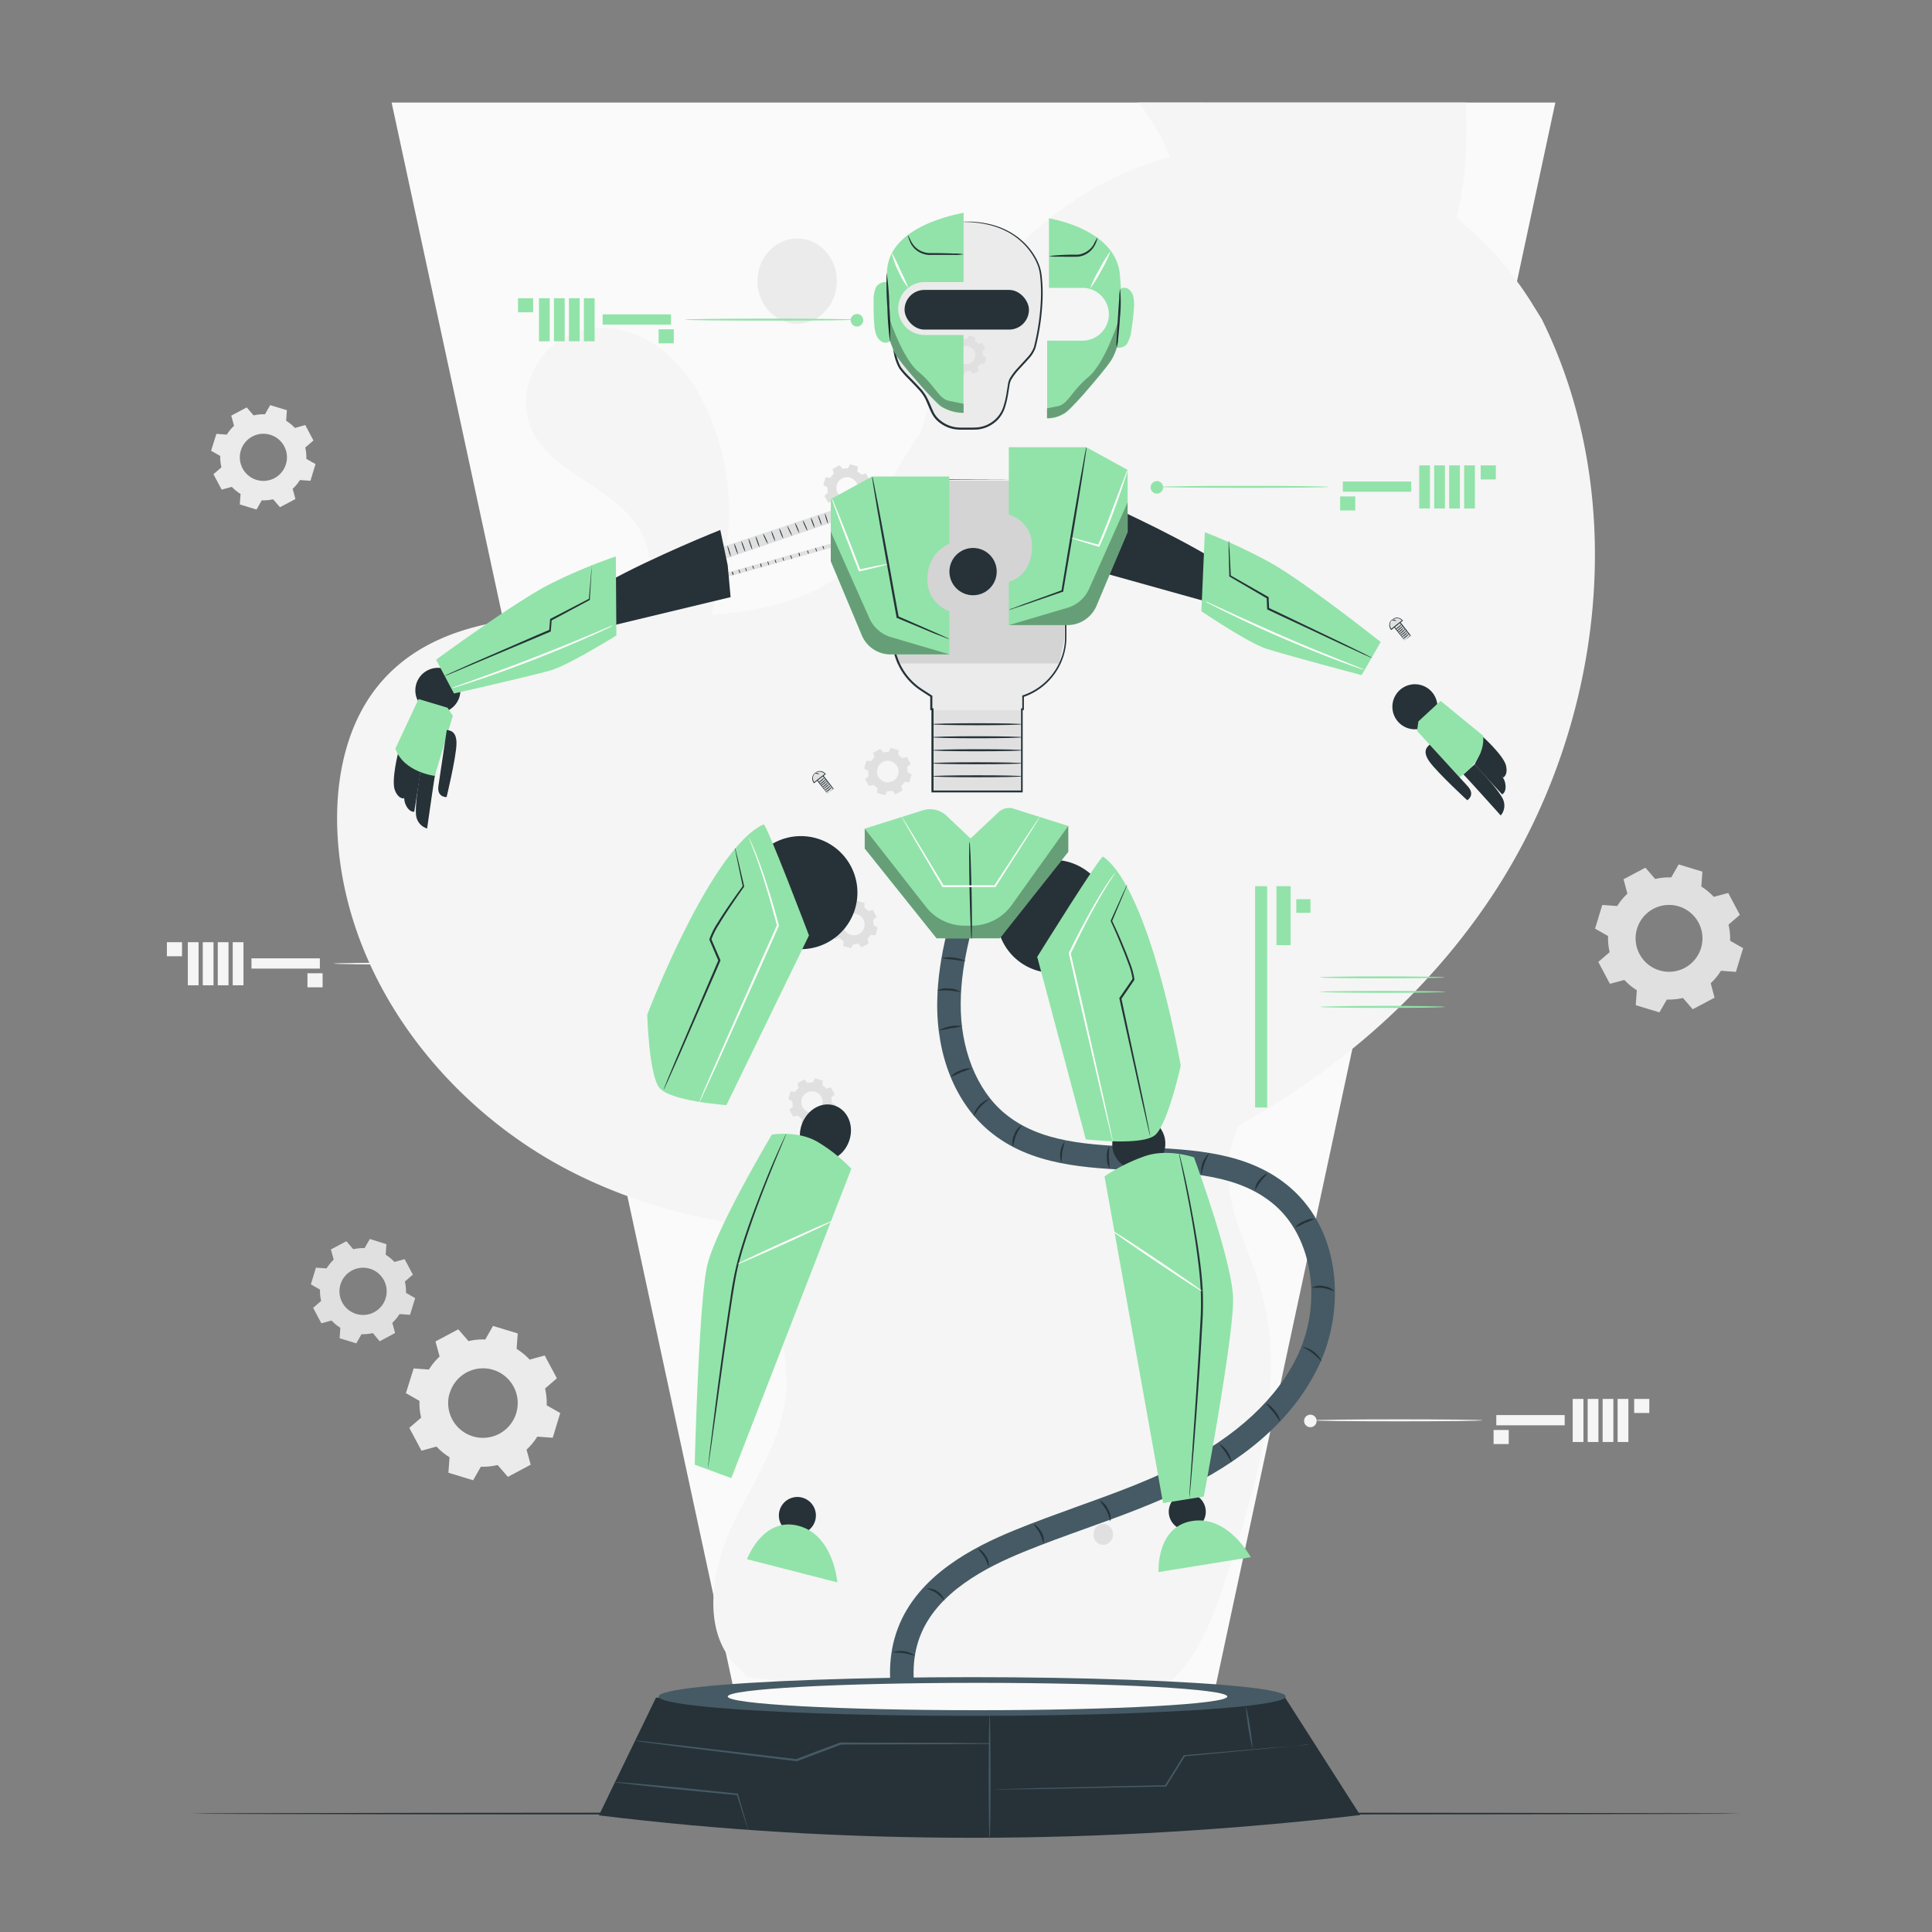 <svg xmlns="http://www.w3.org/2000/svg" viewBox="0 0 500 500"><rect x="0" y="0" width="500" height="500" fill="#808080" stroke="none"/><g id="background-complete"><rect x="43.19" y="243.84" width="3.92" height="3.64" style="fill:#f5f5f5"></rect><rect x="79.57" y="251.88" width="3.92" height="3.64" style="fill:#f5f5f5"></rect><rect x="48.61" y="243.84" width="2.78" height="11.15" style="fill:#f5f5f5"></rect><rect x="52.48" y="243.84" width="2.78" height="11.15" style="fill:#f5f5f5"></rect><rect x="56.36" y="243.84" width="2.78" height="11.15" style="fill:#f5f5f5"></rect><rect x="60.23" y="243.84" width="2.78" height="11.15" style="fill:#f5f5f5"></rect><rect x="65.08" y="248.02" width="17.7" height="2.65" style="fill:#f5f5f5"></rect><path d="M130.07,249.38c0,.14-9.79.26-21.86.26s-21.85-.12-21.85-.26,9.78-.26,21.85-.26S130.07,249.24,130.07,249.38Z" style="fill:#f5f5f5"></path><path d="M132.53,249.54a1.62,1.62,0,1,1-1.62-1.62A1.62,1.62,0,0,1,132.53,249.54Z" style="fill:#f5f5f5"></path><rect x="422.92" y="362.05" width="3.92" height="3.64" transform="translate(849.76 727.73) rotate(180)" style="fill:#f5f5f5"></rect><rect x="386.53" y="370.08" width="3.92" height="3.64" transform="translate(776.99 743.8) rotate(180)" style="fill:#f5f5f5"></rect><rect x="418.64" y="362.05" width="2.78" height="11.15" transform="translate(840.06 735.24) rotate(180)" style="fill:#f5f5f5"></rect><rect x="414.77" y="362.05" width="2.78" height="11.15" transform="translate(832.31 735.24) rotate(180)" style="fill:#f5f5f5"></rect><rect x="410.89" y="362.05" width="2.78" height="11.15" transform="translate(824.56 735.24) rotate(180)" style="fill:#f5f5f5"></rect><rect x="407.02" y="362.05" width="2.78" height="11.15" transform="translate(816.81 735.24) rotate(180)" style="fill:#f5f5f5"></rect><rect x="387.25" y="366.23" width="17.7" height="2.65" transform="translate(792.19 735.1) rotate(180)" style="fill:#f5f5f5"></rect><path d="M340,367.58c0,.15,9.79.26,21.85.26s21.86-.11,21.86-.26-9.78-.26-21.86-.26S340,367.44,340,367.58Z" style="fill:#f5f5f5"></path><path d="M337.5,367.74a1.62,1.62,0,1,0,1.62-1.62A1.62,1.62,0,0,0,337.5,367.74Z" style="fill:#f5f5f5"></path><path d="M189.6,435.88,101.35,26.54H402.52l-87.8,409.34C314.71,438.24,213,445.31,189.6,435.88Z" style="fill:#fafafa"></path><path d="M189.8,430.3c-8-9.08-5.62-23.91-.45-35.08s12.73-21.59,14-34c1.75-16.94-8.74-33.35-6.8-50.27,2.36-20.54,21.58-33.71,29.76-52.46,6.67-15.32,5.45-33.2,2.53-49.82s-7.42-33.16-6.84-50.06a82.51,82.51,0,0,1,17.39-48c6.24-7.87,14.22-14.54,23.56-17.08s20.13-.34,26.73,7.18c7.23,8.24,8.17,20.84,6.42,32s-5.73,21.85-6.9,33.09,1.17,23.91,9.56,30.76c7.81,6.39,18.63,6.11,27.76,10,17,7.22,25.89,30.8,18.44,48.65-7,16.84-25.73,27.8-27.06,46.2-.8,11,5.09,21.12,8.2,31.65,7.22,24.5-.78,50.85-8.72,75.09-3.88,11.84-8.69,24.85-19.26,30.26-6.4,3.27-13.8,3.09-20.87,2.78q-42-1.87-83.75-7.17" style="fill:#f5f5f5"></path><path d="M178.2,272.53c-6.19-5.63-5.62-16.29-2.1-24.14S185.42,234,188.65,226c5.18-12.84,2.63-28.85-6.24-39.12-3.45-4-7.79-7.23-10.35-11.95-5.92-10.93-.35-25.83-6-36.92C159.56,125.3,141,122.81,136.81,109c-2.46-8.24,2.05-17.78,9.25-21.72S162.29,84.5,169.2,89s11.84,11.89,15,19.86a65.1,65.1,0,0,1,3,37.49c-2.12,9.71-6.36,20.39-1.7,29s15.6,10.31,21.51,17.8,5.26,18.31,3.4,27.79a138.16,138.16,0,0,1-15.17,41.23c-2,3.58-4.33,7.19-7.74,9.23s-8.2,2-10.77-1.14" style="fill:#f5f5f5"></path><path d="M280.66,65.78a2.54,2.54,0,1,1-2.54-2.71A2.63,2.63,0,0,1,280.66,65.78Z" style="fill:#ebebeb"></path><path d="M349.68,137.15a2.54,2.54,0,1,1-2.54-2.72A2.63,2.63,0,0,1,349.68,137.15Z" style="fill:#ebebeb"></path><path d="M159.63,174.41a2.54,2.54,0,1,1-2.54-2.72A2.64,2.64,0,0,1,159.63,174.41Z" style="fill:#ebebeb"></path><path d="M321.82,228.45a2.54,2.54,0,1,1-2.53-2.72A2.63,2.63,0,0,1,321.82,228.45Z" style="fill:#ebebeb"></path><ellipse cx="285.51" cy="397.1" rx="2.53" ry="2.72" style="fill:#e0e0e0"></ellipse><path d="M263.75,192.85a4.48,4.48,0,1,1-4.46-4.78A4.63,4.63,0,0,1,263.75,192.85Z" style="fill:#ebebeb"></path><path d="M252.6,285.75a4.48,4.48,0,1,1-4.47-4.79A4.63,4.63,0,0,1,252.6,285.75Z" style="fill:#ebebeb"></path><path d="M324.29,161a5.75,5.75,0,1,1-5.74-6.15A6,6,0,0,1,324.29,161Z" style="fill:#ebebeb"></path><ellipse cx="206.31" cy="72.74" rx="10.28" ry="11.02" style="fill:#ebebeb"></ellipse><path d="M294.58,26.54a53.7,53.7,0,0,1,11.88,37.92c-.48,6.28-2,12.73-.38,18.77,1.78,6.47,7.05,11.28,12.84,13.9,17,7.66,37.57-2.07,48.17-18.2s13.12-32.68,12.22-52.39Z" style="fill:#f5f5f5"></path><path d="M371.35,155.88a6.56,6.56,0,0,1,1.08-1.31L372,153l2.3-1.23,1,1.2a6.39,6.39,0,0,1,1.69-.17l.79-1.37,2.5.76-.12,1.57a6.61,6.61,0,0,1,1.32,1.09l1.52-.42,1.23,2.31-1.19,1a6.42,6.42,0,0,1,.16,1.7l1.38.78-.76,2.5-1.58-.11a6.23,6.23,0,0,1-1.08,1.31l.41,1.53-2.3,1.23-1-1.2a6.39,6.39,0,0,1-1.69.17l-.79,1.37-2.5-.76.12-1.58a6.56,6.56,0,0,1-1.32-1.08l-1.52.42-1.23-2.31,1.19-1a6.42,6.42,0,0,1-.16-1.7l-1.38-.78.77-2.5,1.57.11Zm2.1,2.37a3.53,3.53,0,1,0,4.4-2.34A3.51,3.51,0,0,0,373.45,158.25Z" style="fill:#e0e0e0"></path><path d="M111,354.44a16.43,16.43,0,0,1,2.77-3.37l-1.07-3.9,5.9-3.15,2.65,3.06a16.08,16.08,0,0,1,4.34-.42l2-3.51,6.4,1.94-.29,4a16.48,16.48,0,0,1,3.37,2.78l3.9-1.07,3.15,5.9-3.06,2.65a16.08,16.08,0,0,1,.42,4.34l3.51,2-1.94,6.4-4-.29a16.42,16.42,0,0,1-2.78,3.36l1.07,3.9-5.9,3.15-2.65-3.06a16.5,16.5,0,0,1-4.34.43l-2,3.51-6.4-1.95.29-4a16.37,16.37,0,0,1-3.36-2.77l-3.9,1.07-3.15-5.91,3.06-2.64a16.54,16.54,0,0,1-.43-4.34l-3.51-2,2-6.4,4,.29Zm5.37,6.07a9,9,0,1,0,11.26-6A9,9,0,0,0,116.4,360.51Z" style="fill:#ebebeb"></path><path d="M418.51,234.52a15.74,15.74,0,0,1,2.66-3.23l-1-3.74,5.66-3,2.53,2.93a16.06,16.06,0,0,1,4.16-.41l1.92-3.36,6.14,1.87-.28,3.86a16,16,0,0,1,3.23,2.66l3.74-1,3,5.66-2.93,2.54a15.6,15.6,0,0,1,.41,4.16l3.37,1.92-1.87,6.14-3.87-.29a15.38,15.38,0,0,1-2.65,3.23l1,3.74-5.66,3-2.53-2.93a15.67,15.67,0,0,1-4.17.41L429.46,262l-6.13-1.86.28-3.87a15.69,15.69,0,0,1-3.23-2.66l-3.74,1-3-5.66,2.94-2.54a15.56,15.56,0,0,1-.41-4.16l-3.37-1.92,1.87-6.13,3.86.28Zm5.16,5.81a8.65,8.65,0,1,0,10.79-5.76A8.65,8.65,0,0,0,423.67,240.33Z" style="fill:#e0e0e0"></path><path d="M84.49,328.31A11.43,11.43,0,0,1,86.36,326l-.72-2.64,4-2.13,1.79,2.07a11.48,11.48,0,0,1,2.93-.29l1.36-2.37L100,322l-.19,2.72a11.43,11.43,0,0,1,2.27,1.87l2.64-.72,2.13,4-2.07,1.79a11.48,11.48,0,0,1,.29,2.93l2.37,1.36-1.32,4.32-2.72-.19a11.15,11.15,0,0,1-1.87,2.27l.72,2.64-4,2.13L96.5,345a11.48,11.48,0,0,1-2.93.29l-1.36,2.37-4.32-1.32.19-2.72a11.15,11.15,0,0,1-2.27-1.87l-2.64.72-2.13-4,2.07-1.79a11.48,11.48,0,0,1-.29-2.93l-2.37-1.36,1.32-4.32,2.72.19Zm3.63,4.1a6.11,6.11,0,1,0,7.62-4.06A6.11,6.11,0,0,0,88.12,332.41Z" style="fill:#e0e0e0"></path><path d="M58.7,112.48a11.15,11.15,0,0,1,1.87-2.28l-.72-2.63,4-2.13,1.79,2.07a10.61,10.61,0,0,1,2.93-.29l1.35-2.37,4.33,1.31-.2,2.73a11.15,11.15,0,0,1,2.28,1.87L79,110l2.12,4L79,115.82a11,11,0,0,1,.28,2.93l2.38,1.35-1.32,4.33-2.72-.2a11.2,11.2,0,0,1-1.88,2.28l.72,2.64-4,2.12-1.78-2.06a11.08,11.08,0,0,1-2.94.28l-1.35,2.38-4.33-1.32.2-2.72A11.2,11.2,0,0,1,60,126l-2.63.72-2.13-4,2.07-1.78A10.68,10.68,0,0,1,57,118l-2.37-1.35L56,112.28l2.73.2Zm3.63,4.1a6.1,6.1,0,1,0,7.61-4.06A6.1,6.1,0,0,0,62.33,116.58Z" style="fill:#ebebeb"></path></g><g id="background-simple"><path d="M399,82.58,397,79.36c-16.49-27.16-46.29-43.54-77.71-41.55a82.85,82.85,0,0,0-12,1.65c-28.57,6.12-53.43,27.72-63.74,55.39-6.06,16.27-7.75,35-19.25,47.93-15,16.81-40.37,17.34-62.71,16.64s-47.77-.1-62.67,16.77C89.57,186.76,86.6,201.79,87.35,216c2,37.48,28.11,71,61.32,87.64S221,321.74,257.33,314.41c50.91-10.26,99.34-38.45,128.44-82S422.24,129.57,399,82.58Z" style="fill:#f5f5f5"></path></g><g id="Floor"><path d="M450.41,469.35c0,.15-89.74.26-200.4.26s-200.42-.11-200.42-.26,89.72-.26,200.42-.26S450.41,469.21,450.41,469.35Z" style="fill:#263238"></path></g><g id="Robot"><path d="M238.51,462.62c-5.87-13.46-11.19-27.73-6.18-41.12,5.19-13.86,19.69-21.16,30.16-25.45,5.4-2.22,11-4.22,16.34-6.16,8.65-3.11,17.6-6.33,25.89-10.46,15.25-7.59,26.07-17.65,31.3-29.08,6.2-13.54,3.58-30.06-6.09-38.44-9.08-7.86-21.78-8.42-35.23-9-13.71-.61-27.89-1.23-38.59-10.12-8.8-7.31-13.74-19.48-13.56-33.39.15-12.08,3.8-23.51,7.33-34.57l5.75,1.84c-3.4,10.63-6.91,21.63-7,32.81-.15,11.9,4.1,22.62,11.39,28.67,9.13,7.59,21.69,8.14,35,8.73,13.88.61,28.24,1.24,38.91,10.48,13.38,11.59,14,31.67,7.63,45.51-5.89,12.88-17.37,23.64-34.11,32-8.6,4.29-17.71,7.57-26.53,10.74-5.32,1.91-10.81,3.89-16.1,6.06-9.41,3.86-22.43,10.34-26.79,22-4.22,11.28.68,24.27,6.06,36.6Z" style="fill:#455a64"></path><path d="M249.93,248.72a18.16,18.16,0,0,1-3.12-.37,17.61,17.61,0,0,1-3.12-.42,10.17,10.17,0,0,1,6.24.79Z" style="fill:#263238"></path><path d="M248.54,256.69c0,.14-1.32-.24-2.92-.34s-2.92.09-3-.06a5,5,0,0,1,3-.46A4.94,4.94,0,0,1,248.54,256.69Z" style="fill:#263238"></path><path d="M249,265.54a17.28,17.28,0,0,1-3,.57,16.79,16.79,0,0,1-3,.54,9.34,9.34,0,0,1,5.95-1.11Z" style="fill:#263238"></path><path d="M251.32,276.53a24.45,24.45,0,0,1-2.65,1,24.07,24.07,0,0,1-2.6,1.15,5,5,0,0,1,2.4-1.63A4.91,4.91,0,0,1,251.32,276.53Z" style="fill:#263238"></path><path d="M251.94,288.82a6.12,6.12,0,0,1,4.07-4.41c.07.13-1.12.81-2.23,2S252.08,288.88,251.94,288.82Z" style="fill:#263238"></path><path d="M262.14,296.67a4.3,4.3,0,0,1,.33-3,4.36,4.36,0,0,1,1.85-2.39c.11.11-.78,1.1-1.37,2.59S262.29,296.67,262.14,296.67Z" style="fill:#263238"></path><path d="M274.68,300.74a5.6,5.6,0,0,1,.82-5.24c.13.07-.34,1.17-.56,2.6S274.83,300.71,274.68,300.74Z" style="fill:#263238"></path><path d="M287.13,302.37a5,5,0,0,1-.67-2.84,4.88,4.88,0,0,1,.59-2.86c.14,0-.1,1.3-.07,2.85A28.54,28.54,0,0,1,287.13,302.37Z" style="fill:#263238"></path><path d="M300.11,302.92a5.26,5.26,0,0,1,.27-5.43c.14.06-.3,1.21-.37,2.7S300.26,302.87,300.11,302.92Z" style="fill:#263238"></path><path d="M312.83,298.57c.12.1-.6,1.15-1.12,2.6s-.66,2.72-.81,2.71a6.16,6.16,0,0,1,1.93-5.31Z" style="fill:#263238"></path><path d="M327.94,303.76c.09.13-.83.87-1.67,2s-1.3,2.22-1.45,2.17a4.07,4.07,0,0,1,1-2.48C326.76,304.24,327.87,303.64,327.94,303.76Z" style="fill:#263238"></path><path d="M340.22,315.42a17.23,17.23,0,0,1-2.54,1.09,17.64,17.64,0,0,1-2.51,1.16,5,5,0,0,1,2.3-1.63A4.91,4.91,0,0,1,340.22,315.42Z" style="fill:#263238"></path><path d="M345.3,334.13c-.08.13-1.23-.52-2.8-.76s-2.87,0-2.9-.15a4.18,4.18,0,0,1,3-.36A4.23,4.23,0,0,1,345.3,334.13Z" style="fill:#263238"></path><path d="M342,352.24c-.12.09-1-1-2.28-2s-2.58-1.53-2.53-1.67a6.75,6.75,0,0,1,4.81,3.65Z" style="fill:#263238"></path><path d="M331.32,367.88c-.14.06-.76-1.14-1.79-2.43a25,25,0,0,1-1.94-2.32,5.6,5.6,0,0,1,2.35,2A5.51,5.51,0,0,1,331.32,367.88Z" style="fill:#263238"></path><path d="M318.75,378.39a25.72,25.72,0,0,1-1.51-2.44,25.9,25.9,0,0,1-1.69-2.32,6.87,6.87,0,0,1,3.2,4.76Z" style="fill:#263238"></path><path d="M303,387.19c-.16,0-.43-1.28-1.19-2.71s-1.66-2.39-1.56-2.5a4.69,4.69,0,0,1,2,2.26A4.77,4.77,0,0,1,303,387.19Z" style="fill:#263238"></path><path d="M287.37,393.68c-.16,0-.27-1.4-1.08-2.89a28.06,28.06,0,0,0-1.79-2.52,4.35,4.35,0,0,1,2.25,2.27A4.41,4.41,0,0,1,287.37,393.68Z" style="fill:#263238"></path><path d="M270.06,399.36c-.16,0-.3-1.23-1-2.57s-1.6-2.2-1.5-2.31,1.22.61,2,2.07A3.94,3.94,0,0,1,270.06,399.36Z" style="fill:#263238"></path><path d="M255.87,405.4c-.15,0-.37-1.17-1.13-2.41s-1.67-2-1.57-2.15,1.22.52,2,1.88A3.67,3.67,0,0,1,255.87,405.4Z" style="fill:#263238"></path><path d="M244.49,414.32a17.42,17.42,0,0,0-2.09-2,18.22,18.22,0,0,0-2.62-1.26,4.66,4.66,0,0,1,4.71,3.28Z" style="fill:#263238"></path><path d="M236.73,428.46c-.07.14-1.24-.38-2.77-.61s-2.8-.1-2.83-.25a6.09,6.09,0,0,1,5.6.86Z" style="fill:#263238"></path><path d="M155,469.81l14.76-30.45H332.6L352,469.74c-67.27,7.79-133.79,7.86-197,.07" style="fill:#263238"></path><ellipse cx="251.6" cy="439.06" rx="81.14" ry="5.01" style="fill:#455a64"></ellipse><ellipse cx="252.98" cy="439.06" rx="64.64" ry="3.54" style="fill:#fafafa"></ellipse><path d="M256.12,476.19c-.14,0-.25-7.23-.25-16.14s.11-16.14.25-16.14.24,7.22.24,16.14S256.25,476.19,256.12,476.19Z" style="fill:#455a64"></path><path d="M338.89,451.34a2.82,2.82,0,0,1-.62.1l-1.81.21-6.75.69-23.18,2.21.18-.11c-1.55,2.5-3.18,5.12-4.85,7.83l-.07.11h-.13l-1.91,0L268.9,463l-9.35.12h-3.21c-.15,0-.22,0-.22,0s.07,0,.22,0l.66,0,2.54-.1,9.35-.27,30.85-.71,1.91,0-.21.12,4.87-7.82.06-.1h.12l23.19-2,6.77-.55,1.81-.13A3.74,3.74,0,0,1,338.89,451.34Z" style="fill:#455a64"></path><path d="M324.17,452.69a66.22,66.22,0,0,1-1.74-11.19,66.22,66.22,0,0,1,1.74,11.19Z" style="fill:#455a64"></path><path d="M193.61,473.42a3,3,0,0,1-.26-.63c-.16-.48-.36-1.08-.61-1.81-.52-1.66-1.23-3.88-2.08-6.54l.18.15-11.17-1.08c-5.68-.57-10.81-1.11-14.53-1.53l-4.4-.52a8.9,8.9,0,0,1-1.61-.26,10.47,10.47,0,0,1,1.63.07l4.41.36c3.73.33,8.87.82,14.55,1.39l11.16,1.16H191l0,.13c.77,2.68,1.43,4.92,1.91,6.59.2.74.37,1.35.5,1.84A2.92,2.92,0,0,1,193.61,473.42Z" style="fill:#455a64"></path><path d="M256.12,451.34a.52.52,0,0,1-.19,0l-.57,0-2.18,0-8.11.07-27.45.08h.08l-7.45,2.8-4,1.52-.06,0h-.06l-29.72-3.67-8.87-1.15-2.39-.34-.62-.1a.53.53,0,0,1-.21-.05h.21l.63,0,2.4.25,8.88,1,29.75,3.52H206l4-1.52,7.45-2.79.05,0h0l27.45.08,8.11.08,2.18,0,.57,0Z" style="fill:#455a64"></path><polyline points="240.99 183.06 240.99 205.06 264.14 205.06 264.14 183.06 240.99 183.06" style="fill:#e0e0e0"></polyline><path d="M264.53,187.43c0,.14-5.22.26-11.67.26s-11.67-.12-11.67-.26,5.22-.26,11.67-.26S264.53,187.29,264.53,187.43Z" style="fill:#263238"></path><path d="M264.53,190.8c0,.14-5.22.26-11.67.26s-11.67-.12-11.67-.26,5.22-.26,11.67-.26S264.53,190.65,264.53,190.8Z" style="fill:#263238"></path><path d="M264.53,194.17c0,.14-5.22.26-11.67.26s-11.67-.12-11.67-.26,5.22-.27,11.67-.27S264.53,194,264.53,194.17Z" style="fill:#263238"></path><path d="M264.53,197.53c0,.15-5.22.26-11.67.26s-11.67-.11-11.67-.26,5.22-.26,11.67-.26S264.53,197.39,264.53,197.53Z" style="fill:#263238"></path><path d="M264.53,200.9c0,.14-5.22.26-11.67.26s-11.67-.12-11.67-.26,5.22-.26,11.67-.26S264.53,200.76,264.53,200.9Z" style="fill:#263238"></path><path d="M312,390.5a4.79,4.79,0,1,1-5.49-4A4.79,4.79,0,0,1,312,390.5Z" style="fill:#263238"></path><path d="M299.83,406.85,323.69,403s-5.79-10.88-15.16-9.37S299.83,406.85,299.83,406.85Z" style="fill:#92E3A9"></path><path d="M211,393.41a4.79,4.79,0,1,1-3.44-5.84A4.79,4.79,0,0,1,211,393.41Z" style="fill:#263238"></path><path d="M193.32,403.52l23.39,6s-.94-12.29-10.13-14.66S193.32,403.52,193.32,403.52Z" style="fill:#92E3A9"></path><path d="M285.05,129.9s17,7.49,29.32,14.94l-2.51,10.76-30.12-8.41,1.05-8.19Z" style="fill:#263238"></path><path d="M311.81,137.74l-.89,20.45s12.09,8.17,16.81,9.7,24.65,6.84,24.65,6.84l4.95-8.58s-20-15.85-28.77-20.65A140.74,140.74,0,0,0,311.81,137.74Z" style="fill:#92E3A9"></path><path d="M318,139.9a2.52,2.52,0,0,1,.08.64q0,.72.12,1.83c.09,1.67.2,3.94.34,6.69l-.09-.16,9.76,5.57.12.07v.14c0,.9.09,1.87.13,2.85l-.15-.23,2.92,1.38,16.9,8.09,5.09,2.5,1.38.71a1.93,1.93,0,0,1,.46.28,2.62,2.62,0,0,1-.51-.19l-1.41-.61L348,167.1l-17-7.95-2.92-1.38-.14-.07v-.15c-.05-1-.09-2-.12-2.85l.12.21-9.7-5.67-.1-.05v-.11c-.07-2.76-.12-5-.17-6.7,0-.74,0-1.35,0-1.83A2.76,2.76,0,0,1,318,139.9Z" style="fill:#263238"></path><path d="M311.86,155.6a10.25,10.25,0,0,1,1.63.68l4.37,2c3.68,1.71,8.79,4,14.48,6.49s10.89,4.57,14.66,6.08l4.47,1.79a10.94,10.94,0,0,1,1.62.72,12,12,0,0,1-1.69-.53c-1.08-.36-2.62-.92-4.53-1.63-3.81-1.43-9-3.5-14.73-5.95s-10.79-4.84-14.44-6.64c-1.83-.89-3.3-1.63-4.3-2.16A11.21,11.21,0,0,1,311.86,155.6Z" style="fill:#fff"></path><path d="M288,297.59a6.89,6.89,0,1,0,5.6-8.42A7.15,7.15,0,0,0,288,297.59Z" style="fill:#263238"></path><path d="M285.85,304.44,301,389l10.54-1.7s7.81-41.51,7.58-51.29S309,299.52,309,299.52s-6.55-2.3-12.43-.4A45.77,45.77,0,0,0,285.85,304.44Z" style="fill:#92E3A9"></path><path d="M305.19,298.63s0,.07.08.22l.18.66c.15.62.36,1.47.63,2.54.52,2.22,1.25,5.43,2,9.42s1.66,8.76,2.37,14.1c.36,2.66.66,5.48.82,8.41a83.8,83.8,0,0,1-.14,9.07c-.67,12.4-1.54,23.6-2.17,31.71-.34,4-.61,7.29-.81,9.6-.1,1.1-.19,2-.25,2.61,0,.27-.06.49-.08.67a.77.77,0,0,1,0,.23.82.82,0,0,1,0-.23c0-.19,0-.41,0-.68,0-.64.09-1.52.15-2.62.15-2.31.37-5.58.64-9.6.54-8.12,1.35-19.33,2-31.71a85.86,85.86,0,0,0,.15-9c-.15-2.91-.44-5.71-.79-8.37-.68-5.33-1.5-10.1-2.25-14.09s-1.42-7.22-1.88-9.44c-.23-1.08-.4-1.94-.53-2.57l-.14-.67A.8.8,0,0,1,305.19,298.63Z" style="fill:#263238"></path><path d="M288.05,318.68a4.51,4.51,0,0,1,1,.52c.6.37,1.46.91,2.52,1.6,2.11,1.36,5,3.28,8.19,5.42s6,4.1,8.11,5.54c1,.73,1.86,1.32,2.42,1.74a4,4,0,0,1,.85.69,4.93,4.93,0,0,1-1-.52c-.6-.37-1.46-.91-2.51-1.6-2.12-1.36-5-3.28-8.2-5.42s-6.05-4.11-8.11-5.55c-1-.72-1.86-1.31-2.43-1.73A4.94,4.94,0,0,1,288.05,318.68Z" style="fill:#fff"></path><path d="M270.76,251.68A14.63,14.63,0,1,1,283.11,227l2.76,17.11Z" style="fill:#263238"></path><path d="M285.48,221.69c-.63-.45-17.05,25.95-17.05,25.95L281,294.85s14.86,1.85,18.07-1.21,6.51-17.82,6.51-17.82S297.76,230.46,285.48,221.69Z" style="fill:#92E3A9"></path><path d="M297.67,294a3.18,3.18,0,0,1-.2-.67c-.12-.5-.28-1.14-.48-2l-1.64-7.18c-1.35-6.13-3.19-14.5-5.23-23.75l-.43-2,0-.11.06-.09,3.36-4.89,0,.14a18.44,18.44,0,0,0-1.17-4.29c-.5-1.37-1-2.69-1.54-3.95-1-2.51-2-4.8-2.94-6.8l0-.07,0-.08,3.07-6.83c.35-.76.64-1.37.85-1.84a2.86,2.86,0,0,1,.34-.63,4.67,4.67,0,0,1-.24.67c-.19.48-.45,1.11-.77,1.89l-2.91,6.89v-.15c.94,2,2,4.26,3,6.78.53,1.25,1.06,2.57,1.58,4a19,19,0,0,1,1.22,4.46v.07l-.06.08c-1.07,1.58-2.19,3.22-3.34,4.89l0-.2c.14.66.29,1.31.43,2l5.08,23.78c.62,3,1.12,5.45,1.48,7.22.16.81.28,1.47.38,2A5,5,0,0,1,297.67,294Z" style="fill:#263238"></path><path d="M288,295.37a3.75,3.75,0,0,1-.22-.72c-.13-.53-.31-1.22-.52-2.09l-1.85-7.71c-1.53-6.57-3.61-15.55-5.91-25.47l-2.88-12.64,0-.09,0-.07c3.08-6.33,6-11.6,8.21-15.23,1.11-1.82,2.07-3.21,2.73-4.15l.8-1a2.05,2.05,0,0,1,.3-.35,2.14,2.14,0,0,1-.23.39l-.74,1.1c-.62,1-1.54,2.38-2.6,4.22-2.15,3.66-5,9-8,15.28l0-.16c.9,3.9,1.88,8.17,2.91,12.63,2.24,9.94,4.27,18.93,5.76,25.51l1.68,7.74c.18.88.33,1.58.44,2.12A3.71,3.71,0,0,1,288,295.37Z" style="fill:#fff"></path><path d="M112.66,200.2c-.19.57-2.12,14.21-2.12,14.21a4,4,0,0,1-2.72-2.73c-.77-2.33,1-12,1-12Z" style="fill:#263238"></path><path d="M107.21,210.08s-1.42.29-2.36-2.17.87-10,1-9.94,3,1.69,3,1.69Z" style="fill:#263238"></path><path d="M104.54,206.62s-1.42.3-2.36-2.16.87-10,1-9.94,3,1.69,3,1.69Z" style="fill:#263238"></path><path d="M119.15,178.67a5.83,5.83,0,1,1-5.82-5.83A5.83,5.83,0,0,1,119.15,178.67Z" style="fill:#263238"></path><polygon points="185.91 141.91 218.02 131.17 219.07 133.91 186.62 144.98 185.91 141.91" style="fill:#e0e0e0"></polygon><path d="M189.14,144.12a5.56,5.56,0,0,1-.55-1.45,6,6,0,0,1-.35-1.52,5.74,5.74,0,0,1,.55,1.46A6.09,6.09,0,0,1,189.14,144.12Z" style="fill:#263238"></path><path d="M191,143.5a5.68,5.68,0,0,1-.62-1.43,6.46,6.46,0,0,1-.42-1.5,5.68,5.68,0,0,1,.62,1.43A6.46,6.46,0,0,1,191,143.5Z" style="fill:#263238"></path><path d="M192.87,142.83a5.61,5.61,0,0,1-.61-1.38,5.2,5.2,0,0,1-.42-1.46,6,6,0,0,1,.61,1.39A4.92,4.92,0,0,1,192.87,142.83Z" style="fill:#263238"></path><path d="M194.7,142.29a6.29,6.29,0,0,1-.6-1.45,5.76,5.76,0,0,1-.41-1.52,6.55,6.55,0,0,1,.6,1.45A6.27,6.27,0,0,1,194.7,142.29Z" style="fill:#263238"></path><path d="M196.57,141.66a5.87,5.87,0,0,1-.62-1.44,6.6,6.6,0,0,1-.42-1.51,5.65,5.65,0,0,1,.62,1.44A6.46,6.46,0,0,1,196.57,141.66Z" style="fill:#263238"></path><path d="M198.73,140.79a5.92,5.92,0,0,1-.72-1.33,5.5,5.5,0,0,1-.54-1.41,5.32,5.32,0,0,1,.73,1.33A4.87,4.87,0,0,1,198.73,140.79Z" style="fill:#263238"></path><path d="M200.62,140.11a5.36,5.36,0,0,1-.6-1.32,4.62,4.62,0,0,1-.41-1.4,5.59,5.59,0,0,1,.6,1.32A5.33,5.33,0,0,1,200.62,140.11Z" style="fill:#263238"></path><path d="M202.72,139.4a5,5,0,0,1-.64-1.31,5.7,5.7,0,0,1-.44-1.39,4.85,4.85,0,0,1,.64,1.31A5.7,5.7,0,0,1,202.72,139.4Z" style="fill:#263238"></path><path d="M205,138.73a11.3,11.3,0,0,1-1.32-2.74,5.75,5.75,0,0,1,.75,1.33A5.56,5.56,0,0,1,205,138.73Z" style="fill:#263238"></path><path d="M206.89,138a5.17,5.17,0,0,1-.69-1.35,5.32,5.32,0,0,1-.48-1.44,10.95,10.95,0,0,1,1.17,2.79Z" style="fill:#263238"></path><path d="M209,137.45a6.25,6.25,0,0,1-.72-1.37,5.33,5.33,0,0,1-.53-1.45,6.25,6.25,0,0,1,.72,1.37A6,6,0,0,1,209,137.45Z" style="fill:#263238"></path><path d="M210.83,136.64a5.59,5.59,0,0,1-.6-1.32,5.53,5.53,0,0,1-.4-1.4,5,5,0,0,1,.6,1.32A4.69,4.69,0,0,1,210.83,136.64Z" style="fill:#263238"></path><path d="M212.66,135.94a4.46,4.46,0,0,1-.58-1.3,5,5,0,0,1-.39-1.37,4.63,4.63,0,0,1,.58,1.3A5.11,5.11,0,0,1,212.66,135.94Z" style="fill:#263238"></path><path d="M214.28,135.59a10.39,10.39,0,0,1-.83-2.77,5.17,5.17,0,0,1,.52,1.36A4.81,4.81,0,0,1,214.28,135.59Z" style="fill:#263238"></path><polygon points="187.71 149.45 215.85 141.55 215.85 140.44 187.19 148.48 187.71 149.45" style="fill:#e0e0e0"></polygon><path d="M189.75,148.86c-.05,0-.16-.18-.24-.44s-.1-.47,0-.49.17.18.25.43S189.81,148.84,189.75,148.86Z" style="fill:#263238"></path><path d="M191.56,148.37c-.06,0-.19-.19-.3-.46s-.16-.52-.11-.54.19.18.3.46S191.61,148.35,191.56,148.37Z" style="fill:#263238"></path><path d="M193.24,147.88c-.06,0-.18-.18-.27-.45s-.12-.51-.07-.52.17.18.27.45S193.29,147.86,193.24,147.88Z" style="fill:#263238"></path><path d="M195.09,147.28c-.05,0-.17-.17-.27-.43s-.12-.48-.06-.5.17.17.26.43S195.14,147.26,195.09,147.28Z" style="fill:#263238"></path><path d="M196.82,145.76c.05,0,.16.22.23.5s.08.53,0,.55-.15-.2-.23-.5S196.76,145.77,196.82,145.76Z" style="fill:#263238"></path><path d="M199,146.32s-.17-.21-.26-.5-.12-.54-.07-.56.18.21.27.5S199.07,146.3,199,146.32Z" style="fill:#263238"></path><path d="M200.89,145.75c-.06,0-.18-.18-.27-.44s-.13-.5-.07-.52.17.18.27.45S200.94,145.74,200.89,145.75Z" style="fill:#263238"></path><path d="M202.85,145.19s-.16-.19-.24-.47-.1-.5-.05-.52.17.19.25.47S202.91,145.17,202.85,145.19Z" style="fill:#263238"></path><path d="M205,144.54a.11.11,0,0,1,0,.05l0,.15-.13-.14a1.17,1.17,0,0,1-.23-.43c-.1-.28-.14-.52-.09-.54s.18.19.28.46a1.28,1.28,0,0,1,.11.49h-.08S205,144.54,205,144.54Z" style="fill:#263238"></path><path d="M207,144c-.06,0-.17-.18-.25-.44s-.1-.49,0-.5.17.18.25.44S207,144,207,144Z" style="fill:#263238"></path><path d="M209.28,143.35c-.05,0-.17-.17-.27-.44s-.12-.49-.07-.5.18.17.27.43S209.33,143.33,209.28,143.35Z" style="fill:#263238"></path><path d="M211.37,142.76c-.06,0-.17-.19-.26-.46s-.12-.52-.07-.53.18.19.27.46S211.42,142.74,211.37,142.76Z" style="fill:#263238"></path><path d="M213.25,142.15c-.06,0-.17-.17-.26-.42s-.11-.46-.05-.48.17.17.25.42S213.3,142.13,213.25,142.15Z" style="fill:#263238"></path><path d="M231.47,127.2a7.07,7.07,0,0,0,0-2.81h44l0,40.69a16.17,16.17,0,0,1-11.05,15.34h0v3.35H240.68v-3.35l-2.53-1.65a16.15,16.15,0,0,1-7.35-13.84Z" style="fill:#ebebeb"></path><path d="M275.82,124.15a1.1,1.1,0,0,1,0,.27c0,.2,0,.47,0,.83q0,1.13,0,3.24c0,2.87,0,7,.07,12.36s0,11.84.07,19.27c0,1.86.06,3.77,0,5.76a16.4,16.4,0,0,1-11.14,14.52l.16-.22v3.58h-.55l.24-.23c0,6.65,0,13.82,0,21.29v.25H241.06V183.53l.26.26h-.57v-3.61l.12.22c-1.12-.75-2.25-1.43-3.35-2.22a16.43,16.43,0,0,1-6.29-9.81,17.16,17.16,0,0,1-.35-3.84c0-1.26.05-2.51.07-3.75.05-2.47.09-4.91.14-7.31.18-9.59.35-18.5.51-26.51v-.06a6.68,6.68,0,0,0,0-2.71l0-.24h.23l32.22.11,8.78,0,2.28,0,.76,0s-.28,0-.8,0l-2.32,0-8.83,0-32.09.1.2-.24a7,7,0,0,1,0,2.92V127c-.13,8-.28,16.92-.44,26.51,0,2.39-.09,4.83-.13,7.31s-.28,5,.29,7.48a16,16,0,0,0,6.09,9.5c1.06.75,2.22,1.46,3.33,2.19l.12.08v3.49l-.26-.26h.57v21.55l-.26-.26h23.15l-.25.25c0-7.47,0-14.64,0-21.29v-.23h.55l-.23.23V180l.16-.05a16,16,0,0,0,9.39-8.34,15.6,15.6,0,0,0,1.49-5.77c.09-2,0-3.87,0-5.71,0-7.4,0-13.85.06-19.18s.05-9.51.06-12.39c0-1.42,0-2.52,0-3.28,0-.37,0-.65,0-.85S275.82,124.16,275.82,124.15Z" style="fill:#263238"></path><polygon points="232.16 171.7 249.38 171.7 274.09 171.7 275.51 165.08 275.51 124.39 231.45 124.39 232.16 171.7" style="opacity:0.1"></polygon><path d="M186.41,137.15S169.13,144,156.56,151l2.12,10.84,30.4-7.3-.75-8.23Z" style="fill:#263238"></path><path d="M159.38,144l.14,20.46s-12.38,7.72-17.15,9.08-24.88,5.94-24.88,5.94l-4.63-8.75s20.6-15.11,29.5-19.59A138.24,138.24,0,0,1,159.38,144Z" style="fill:#92E3A9"></path><path d="M153.13,146a2.24,2.24,0,0,1,0,.64c0,.49,0,1.09-.08,1.84-.1,1.66-.24,3.93-.41,6.68v.11l-.09.05-9.91,5.31.14-.2c-.07.9-.15,1.86-.23,2.84v.16l-.14.06-3,1.27L122.19,172,117,174.2l-1.44.57a1.93,1.93,0,0,1-.52.16,3.71,3.71,0,0,1,.48-.26l1.4-.65,5.18-2.32,17.18-7.47,3-1.27-.15.22c.08-1,.16-1.94.23-2.84v-.14l.13-.07,10-5.2-.1.16c.24-2.76.44-5,.58-6.68l.19-1.82A4.22,4.22,0,0,1,153.13,146Z" style="fill:#263238"></path><path d="M115.82,183.16l1.37,2.08-4.68,15.56s-8.05-.93-10.19-7.06l6-12.83Z" style="fill:#92E3A9"></path><path d="M115.62,188.93c.63.1,2.64.1,2.51,3.71s-2.55,13.64-2.55,13.64-2.57.16-2.11-2.94Z" style="fill:#263238"></path><circle cx="251.83" cy="147.93" r="6.12" style="fill:#263238"></circle><path d="M214.93,123.6a5.3,5.3,0,0,1,.85-1l-.33-1.2,1.82-1,.81.94a4.93,4.93,0,0,1,1.33-.13l.62-1.08,2,.6L221.9,122a5.08,5.08,0,0,1,1,.85l1.2-.33,1,1.82-.94.81a4.93,4.93,0,0,1,.13,1.33l1.08.62-.6,2-1.23-.09a5.07,5.07,0,0,1-.86,1l.33,1.19-1.81,1-.81-.94a5,5,0,0,1-1.34.13l-.61,1.08-2-.6.09-1.24a4.67,4.67,0,0,1-1-.85l-1.2.33-1-1.81.94-.81a5.44,5.44,0,0,1-.13-1.34l-1.08-.61.6-2,1.24.09Zm1.65,1.86a2.77,2.77,0,1,0,3.46-1.84A2.76,2.76,0,0,0,216.58,125.46Z" style="fill:#e0e0e0"></path><path d="M225.46,197a5.3,5.3,0,0,1,.85-1l-.32-1.2,1.81-1,.81.94a5,5,0,0,1,1.34-.13l.61-1.08,2,.6-.09,1.24a5.3,5.3,0,0,1,1,.85l1.2-.33,1,1.82-.94.81a5.36,5.36,0,0,1,.13,1.33l1.08.62-.6,2-1.24-.09a5.36,5.36,0,0,1-.85,1l.33,1.19-1.82,1-.81-.94a4.93,4.93,0,0,1-1.33.13L229,205.8l-2-.6.09-1.24a4.5,4.5,0,0,1-1-.85l-1.2.33-1-1.81.94-.81a4.63,4.63,0,0,1-.13-1.34l-1.08-.61.59-2,1.24.09Zm1.65,1.86a2.78,2.78,0,1,0,3.46-1.84A2.77,2.77,0,0,0,227.11,198.85Z" style="fill:#e0e0e0"></path><path d="M216.67,236.58a5.3,5.3,0,0,1,.85-1l-.33-1.2,1.82-1,.81.94a4.93,4.93,0,0,1,1.33-.13l.62-1.08,2,.6-.09,1.24a4.77,4.77,0,0,1,1,.85l1.2-.33,1,1.81-.94.82a4.93,4.93,0,0,1,.14,1.33l1.07.62-.59,2-1.24-.09a5.36,5.36,0,0,1-.85,1l.32,1.19-1.81,1-.81-.94a4.93,4.93,0,0,1-1.33.13l-.62,1.08-2-.6.09-1.24a4.67,4.67,0,0,1-1-.85l-1.2.33-1-1.81.94-.81a5.44,5.44,0,0,1-.13-1.34l-1.07-.61.59-2,1.24.09Zm1.65,1.86a2.78,2.78,0,1,0,3.46-1.84A2.77,2.77,0,0,0,218.32,238.44Z" style="fill:#e0e0e0"></path><path d="M205.84,282.53a5.3,5.3,0,0,1,.85-1l-.33-1.2,1.82-1,.81.94a5.36,5.36,0,0,1,1.33-.13l.62-1.08,2,.6-.09,1.24a5.08,5.08,0,0,1,1,.85l1.2-.33,1,1.82-.94.81a4.93,4.93,0,0,1,.13,1.33l1.08.62-.6,2-1.23-.09a4.81,4.81,0,0,1-.86,1l.33,1.2-1.81,1-.81-.94a4.63,4.63,0,0,1-1.34.13l-.61,1.08-2-.59.09-1.24a5.3,5.3,0,0,1-1-.85l-1.2.32-1-1.81.94-.81a5.4,5.4,0,0,1-.13-1.34l-1.08-.61.6-2,1.24.09Zm1.65,1.87a2.77,2.77,0,1,0,3.46-1.85A2.77,2.77,0,0,0,207.49,284.4Z" style="fill:#e0e0e0"></path><path d="M225.67,123.32,215,129.18v16.06L223,164.38a8.07,8.07,0,0,0,7.45,5h15.23V158.16a8.61,8.61,0,0,1-5.62-9.19,9.49,9.49,0,0,1,5.62-8.26V123.32Z" style="fill:#92E3A9"></path><path d="M245.71,165.41a6,6,0,0,1-1-.35L241.91,164l-9.76-4.07-.11,0,0-.13c-.61-3.3-1.29-7-2-11-1.27-7-2.39-13.36-3.18-18-.37-2.24-.67-4.09-.9-5.45l-.22-1.49a2,2,0,0,1,0-.52,1.72,1.72,0,0,1,.15.5c.08.4.19.88.31,1.47.27,1.36.63,3.19,1.07,5.43.87,4.58,2.05,10.92,3.32,17.93.7,3.94,1.37,7.68,2,11l-.14-.18,9.68,4.24,2.73,1.23A7.14,7.14,0,0,1,245.71,165.41Z" style="fill:#263238"></path><path d="M229.77,146a13,13,0,0,1-2,.59c-1.28.33-3.1.77-5.28,1.28l-.19,0-.08-.19L220,141.9c-1.37-3.53-2.58-6.75-3.43-9.08-.43-1.17-.76-2.11-1-2.77a4.82,4.82,0,0,1-.3-1.05,4.15,4.15,0,0,1,.49,1c.28.64.66,1.57,1.13,2.72.94,2.3,2.21,5.49,3.58,9,.8,2.09,1.55,4.07,2.22,5.81l-.27-.14c2.18-.47,4-.85,5.32-1.1A11.3,11.3,0,0,1,229.77,146Z" style="fill:#fff"></path><path d="M215,137.56,225,160a8.81,8.81,0,0,0,5.55,4.87l15.19,4.48H230.48a8.07,8.07,0,0,1-7.45-5L215,145.24Z" style="opacity:0.3"></path><path d="M281.14,115.74l10.69,5.87v16.06l-8,18.94a8.41,8.41,0,0,1-7.75,5.15h-15V150.59s6-1.33,6-9.34c.05-6.35-6-8.12-6-8.12V115.74Z" style="fill:#92E3A9"></path><path d="M261.11,157.84a4.6,4.6,0,0,1,1-.43l2.8-1.06,9.94-3.61-.15.18c.56-3.4,1.2-7.29,1.88-11.39,1.19-7.14,2.3-13.59,3.13-18.25.42-2.28.76-4.15,1-5.52.12-.61.22-1.1.3-1.5a3.57,3.57,0,0,1,.14-.52,1.85,1.85,0,0,1,0,.54c-.06.4-.13.9-.21,1.51-.21,1.38-.49,3.26-.84,5.55-.74,4.68-1.79,11.14-3,18.27-.7,4.11-1.36,8-1.93,11.39l0,.14-.13,0-10,3.44-2.84.93A6.49,6.49,0,0,1,261.11,157.84Z" style="fill:#263238"></path><path d="M277.21,139.18a11.63,11.63,0,0,1,2,.44c1.26.32,3.06.8,5.21,1.39l-.27.13c.8-1.81,1.66-4,2.55-6.26,1.37-3.61,2.6-6.88,3.56-9.4l1.09-2.85a5.29,5.29,0,0,1,.46-1,4.68,4.68,0,0,1-.27,1.09c-.21.69-.53,1.68-.94,2.9-.82,2.44-2,5.8-3.41,9.47-.89,2.3-1.78,4.45-2.63,6.26l-.08.18-.19-.06c-2.13-.63-3.91-1.18-5.16-1.57A11.64,11.64,0,0,1,277.21,139.18Z" style="fill:#fff"></path><path d="M291.83,130l-10,22.43a8.82,8.82,0,0,1-5.56,4.86l-15.18,4.49h15.23a8.08,8.08,0,0,0,7.45-4.95l8-19.14Z" style="opacity:0.3"></path><path d="M249.13,57.36s-16.82,1-18,14.18C230,84.12,231,91.81,232.92,95.18c.67,1.17,4.15,4.34,5.8,6.39s2.08,5.08,3.64,6.73a8.43,8.43,0,0,0,6.12,2.64h3.58a8.37,8.37,0,0,0,6.22-2.75c1.81-2,2.22-5,2.82-8.9.44-2.86,6-6.71,6.7-9.36,2.41-9.61,2-17.43,1.27-20.32S263.78,57.12,249.13,57.36Z" style="fill:#ebebeb"></path><path d="M249.13,57.36a1.59,1.59,0,0,1,.38,0h1.14a12.43,12.43,0,0,1,1.84.08,19.15,19.15,0,0,1,2.5.34,19.9,19.9,0,0,1,6.49,2.32c.6.33,1.16.75,1.77,1.15a20.16,20.16,0,0,1,1.7,1.45,16.81,16.81,0,0,1,3,3.82,14,14,0,0,1,1.1,2.38,12.73,12.73,0,0,1,.56,2.69,40.6,40.6,0,0,1,.21,5.78A60.84,60.84,0,0,1,268,90a8.16,8.16,0,0,1-1.85,2.94c-.76.88-1.57,1.71-2.35,2.57a16,16,0,0,0-2.1,2.77,4.65,4.65,0,0,0-.47,1.64c-.1.6-.19,1.19-.29,1.8a24.82,24.82,0,0,1-.82,3.62,8.28,8.28,0,0,1-1.92,3.31A8.54,8.54,0,0,1,255,110.7a8.37,8.37,0,0,1-1.92.44,18.49,18.49,0,0,1-2,.06h-1.93a11.7,11.7,0,0,1-1.95-.1,8.51,8.51,0,0,1-3.61-1.41,8,8,0,0,1-1.47-1.26,7.59,7.59,0,0,1-1.06-1.61c-.56-1.13-1-2.3-1.49-3.37a10.91,10.91,0,0,0-2.05-2.87c-.8-.88-1.63-1.72-2.45-2.56a23.86,23.86,0,0,1-2.33-2.65,12.57,12.57,0,0,1-1.25-3.22,49.14,49.14,0,0,1-1.06-12.68c0-2,.16-3.91.29-5.75a22.41,22.41,0,0,1,.81-5.28,13.71,13.71,0,0,1,5.53-7.18,22,22,0,0,1,6.27-2.88,27,27,0,0,1,4.27-.9c.5-.07.87-.1,1.13-.12h.39l-.39.06-1.11.16a30.36,30.36,0,0,0-4.23,1,22.69,22.69,0,0,0-6.17,2.92,13.46,13.46,0,0,0-5.33,7.06,21.78,21.78,0,0,0-.77,5.19c-.12,1.84-.24,3.76-.26,5.74A48.88,48.88,0,0,0,232,92a12.23,12.23,0,0,0,1.2,3.09,22.2,22.2,0,0,0,2.27,2.55c.81.84,1.65,1.68,2.46,2.57a11.54,11.54,0,0,1,2.14,3c.55,1.11,1,2.27,1.49,3.36a6.63,6.63,0,0,0,1,1.49,8.22,8.22,0,0,0,4.78,2.51,11.49,11.49,0,0,0,1.87.09h1.93a16.92,16.92,0,0,0,1.9-.06,8.49,8.49,0,0,0,1.81-.41,8,8,0,0,0,3.07-2,7.68,7.68,0,0,0,1.8-3.1,24,24,0,0,0,.81-3.55c.1-.6.19-1.19.29-1.79A5.05,5.05,0,0,1,261.3,98a15.28,15.28,0,0,1,2.18-2.87c.79-.87,1.59-1.7,2.34-2.56a7.91,7.91,0,0,0,1.76-2.74,61.22,61.22,0,0,0,1.81-12.49,39.75,39.75,0,0,0-.18-5.72,12.71,12.71,0,0,0-.52-2.61,14.53,14.53,0,0,0-1.06-2.33,16.58,16.58,0,0,0-2.91-3.76,19.86,19.86,0,0,0-1.66-1.44c-.59-.4-1.14-.82-1.72-1.14A20,20,0,0,0,255,58a19.49,19.49,0,0,0-2.47-.38,15.42,15.42,0,0,0-1.84-.14l-1.13-.05Z" style="fill:#263238"></path><path d="M246.56,89.7a4.23,4.23,0,0,1,.71-.86l-.28-1,1.51-.8.67.78a3.74,3.74,0,0,1,1.11-.11l.51-.9,1.63.5-.07,1a4.46,4.46,0,0,1,.86.7l1-.27.8,1.51-.78.67a4.11,4.11,0,0,1,.11,1.11l.9.51-.5,1.63-1-.08a4.53,4.53,0,0,1-.7.86l.27,1-1.51.8-.67-.78a4.55,4.55,0,0,1-1.11.11l-.51.89-1.63-.49.07-1a4.17,4.17,0,0,1-.85-.71l-1,.28-.8-1.51.78-.67a4.11,4.11,0,0,1-.11-1.11l-.9-.51.5-1.63,1,.07Zm1.37,1.55a2.3,2.3,0,1,0,2.87-1.53A2.3,2.3,0,0,0,247.93,91.25Z" style="fill:#e0e0e0"></path><rect x="234.1" y="75.03" width="32.19" height="10.27" rx="5.13" style="fill:#263238"></rect><path d="M239.29,73h10.09V55.07c-5.22,1-18.86,4.52-19.77,14.55-.11,1.19-.19,2.31-.26,3.38a3,3,0,0,0-2.58,1.2,8.18,8.18,0,0,0-.69,3.62c0,2,0,4,.17,6a10,10,0,0,0,.48,2.73,3.28,3.28,0,0,0,1.72,2,1.88,1.88,0,0,0,1.89-.3,15.52,15.52,0,0,0,1.36,3.31c1.35,2.35,7.56,9.41,10.66,12.69,1.59,1.69,4.7,2.64,7,2.64V86.69H239.29a6.83,6.83,0,0,1-6.83-6.84h0A6.83,6.83,0,0,1,239.29,73Z" style="fill:#92E3A9"></path><path d="M229.47,70.57a74.68,74.68,0,0,1,.7,8.93,75,75,0,0,1,.17,9,78.75,78.75,0,0,1-.69-8.93A79.11,79.11,0,0,1,229.47,70.57Z" style="fill:#263238"></path><path d="M249.38,65.81a11.84,11.84,0,0,1-2.45.17c-1.52,0-3.61,0-5.92,0a5.92,5.92,0,0,1-3.24-.8,5.63,5.63,0,0,1-1.93-1.93,10.38,10.38,0,0,1-.71-1.67c-.15-.4-.21-.63-.18-.65s.16.19.36.56.44.95.84,1.56A5.45,5.45,0,0,0,238,64.79a5.64,5.64,0,0,0,3,.7c2.31,0,4.4.06,5.91.12A11.18,11.18,0,0,1,249.38,65.81Z" style="fill:#263238"></path><path d="M235.06,74.5a17.64,17.64,0,0,1-2.57-4.36,17.76,17.76,0,0,1-1.71-4.75A39.47,39.47,0,0,1,233,69.92,41.41,41.41,0,0,1,235.06,74.5Z" style="fill:#fff"></path><path d="M229.91,81.61s3.46,11,7.81,14.62,5.17,6.87,7.77,7.48l3.89.8v2.32a10.89,10.89,0,0,1-5.89-1.72,60,60,0,0,1-5.77-6s-5.16-5.75-6-7.56a33.86,33.86,0,0,1-1.36-3.31Z" style="opacity:0.3"></path><path d="M293.33,76.91a3.32,3.32,0,0,0-1.42-2.2,1.87,1.87,0,0,0-1.82,0c-.07-1.16-.15-2.36-.27-3.65-.91-10-13.13-13.58-18.35-14.56v18h8.67a6.83,6.83,0,1,1,0,13.66H271v20.15a8.43,8.43,0,0,0,6.12-2.64c3.1-3.29,9.31-10.34,10.66-12.7a15.5,15.5,0,0,0,1.26-3,2.86,2.86,0,0,0,2.53-.84,8.12,8.12,0,0,0,1.2-3.48c.33-2,.55-3.94.69-5.93A10.25,10.25,0,0,0,293.33,76.91Z" style="fill:#92E3A9"></path><path d="M271.47,66.26a58.61,58.61,0,0,1,7.43-.35,5.47,5.47,0,0,0,4.11-2.6,12.66,12.66,0,0,1,1.07-1.89,7.77,7.77,0,0,1-.75,2.07A5.57,5.57,0,0,1,279,66.43c-2.1.07-3.93,0-5.29,0A9.49,9.49,0,0,1,271.47,66.26Z" style="fill:#263238"></path><path d="M289,89.93a9.83,9.83,0,0,1,0-2.23c.09-1.58.2-3.38.31-5.37s.25-3.78.35-5.36a10,10,0,0,1,.23-2.22,38.59,38.59,0,0,1-.06,7.62c-.13,2.09-.31,4-.46,5.36A8.55,8.55,0,0,1,289,89.93Z" style="fill:#263238"></path><path d="M282.12,74.66a29.53,29.53,0,0,1,2.42-5A29.54,29.54,0,0,1,287.42,65a29.24,29.24,0,0,1-2.42,5A30.24,30.24,0,0,1,282.12,74.66Z" style="fill:#fff"></path><path d="M289.44,83s-3.46,11-7.81,14.62-5.17,6.86-7.77,7.48l-2.91.59v2.53a8.28,8.28,0,0,0,5-1.62,58.25,58.25,0,0,0,5.68-6s5.17-6,6.14-7.72a13.74,13.74,0,0,0,1.26-3Z" style="opacity:0.3"></path><path d="M238.86,209.7l-15.07,4.75v5.16l18.59,23.24h16.36l17.73-22.38v-6.71l-14.17-4.48a3.91,3.91,0,0,0-3.85.88L251.17,217,245,211.15A6.22,6.22,0,0,0,238.86,209.7Z" style="fill:#92E3A9"></path><path d="M223.79,214.45l15.84,20.23a12.73,12.73,0,0,0,9.88,4.88l1.81,0a12.74,12.74,0,0,0,10.49-5.32l14.66-20.5v6.71l-17.73,22.38H242.38l-18.59-23.24Z" style="opacity:0.3"></path><path d="M251.44,243.09c-.14,0-.38-5.65-.52-12.62s-.15-12.63,0-12.63.37,5.65.52,12.62S251.58,243.09,251.44,243.09Z" style="fill:#263238"></path><path d="M269.09,211.43a1.8,1.8,0,0,1-.19.37l-.61,1c-.6.94-1.39,2.22-2.37,3.78-2.09,3.27-4.95,7.74-8.22,12.87l-.08.12H243.91l-.07-.12-7.56-12.87-2.17-3.78-.56-1a2.06,2.06,0,0,1-.17-.36s.1.1.25.32l.63,1,2.29,3.7,7.72,12.78-.21-.12h13.42l-.21.12,8.38-12.77,2.49-3.71c.27-.39.5-.71.68-1A1.69,1.69,0,0,1,269.09,211.43Z" style="fill:#fff"></path><path d="M206.29,245.61A14.63,14.63,0,1,0,198.92,219l-6,16.27Z" style="fill:#263238"></path><path d="M197.62,213.35c.71-.32,11.74,28.74,11.74,28.74L188,286s-14.94-1-17.5-4.67-3-18.73-3-18.73S183.89,219.6,197.62,213.35Z" style="fill:#92E3A9"></path><path d="M171.75,282a3.22,3.22,0,0,1,.23-.66c.19-.47.44-1.09.74-1.86.7-1.66,1.66-4,2.85-6.8,2.47-5.77,5.83-13.65,9.56-22.36.27-.62.53-1.24.8-1.85v.2c-.8-1.86-1.59-3.69-2.34-5.45l0-.08v-.06a18.9,18.9,0,0,1,2.06-4.15c.77-1.25,1.54-2.45,2.31-3.58,1.52-2.26,3-4.29,4.27-6.07l0,.15c-.64-3-1.16-5.53-1.53-7.32-.17-.83-.29-1.49-.39-2a4.61,4.61,0,0,1-.11-.7,3.19,3.19,0,0,1,.21.68c.12.5.28,1.16.49,2,.41,1.78,1,4.26,1.69,7.29l0,.08-.05.07c-1.27,1.79-2.69,3.84-4.19,6.1-.75,1.14-1.52,2.33-2.27,3.59a18.48,18.48,0,0,0-2,4V243c.75,1.76,1.54,3.58,2.35,5.45l0,.1,0,.1c-.27.62-.54,1.24-.8,1.86-3.78,8.68-7.2,16.54-9.7,22.3l-3,6.73c-.35.76-.62,1.36-.84,1.82A3.28,3.28,0,0,1,171.75,282Z" style="fill:#263238"></path><path d="M181,285.17a3.68,3.68,0,0,1,.26-.71c.21-.5.48-1.16.83-2,.76-1.77,1.83-4.25,3.15-7.28l10.55-23.93,5.29-11.83,0,.16c-1.76-6.8-3.53-12.54-4.93-16.54-.7-2-1.32-3.57-1.75-4.64l-.51-1.22c-.11-.28-.17-.42-.15-.43a1.76,1.76,0,0,1,.22.4l.59,1.18c.47,1.06,1.14,2.61,1.88,4.61,1.48,4,3.32,9.71,5.13,16.52l0,.08,0,.08-5.25,11.85-10.7,23.86-3.3,7.21c-.38.81-.68,1.46-.92,1.95A3.31,3.31,0,0,1,181,285.17Z" style="fill:#fff"></path><path d="M219.71,295.41c-1.41,3.84-5.29,5.95-8.66,4.71s-4.94-5.36-3.52-9.21,5.29-6,8.66-4.72S221.13,291.56,219.71,295.41Z" style="fill:#263238"></path><path d="M220.32,302.48l-31.06,80.06-9.47-3.49s1.06-42,3.23-51.5,16.73-33.91,16.73-33.91,6.56-1.11,11.65,1.77A41,41,0,0,1,220.32,302.48Z" style="fill:#92E3A9"></path><path d="M203.49,293.44a.92.92,0,0,1-.07.22c-.07.17-.15.38-.26.63-.24.59-.58,1.4-1,2.41-.88,2.1-2.14,5.13-3.64,8.9s-3.21,8.29-4.91,13.37c-.85,2.54-1.69,5.23-2.41,8s-1.17,5.8-1.68,8.85c-1.86,12.25-3.35,23.37-4.48,31.41-.56,4-1,7.23-1.34,9.52-.16,1.09-.29,1.95-.39,2.59l-.11.67a1.94,1.94,0,0,1,0,.22.68.68,0,0,1,0-.23l.06-.68c.07-.63.17-1.5.29-2.59.28-2.31.68-5.55,1.17-9.55,1-8.05,2.47-19.18,4.34-31.44a87.09,87.09,0,0,1,1.69-8.9c.74-2.83,1.59-5.53,2.45-8.07,1.73-5.09,3.49-9.6,5-13.36s2.86-6.77,3.79-8.84l1.1-2.37.3-.61C203.44,293.5,203.48,293.43,203.49,293.44Z" style="fill:#263238"></path><path d="M215.42,316a4.18,4.18,0,0,1-.92.53c-.61.31-1.5.75-2.6,1.28-2.21,1.05-5.27,2.47-8.66,4s-6.48,2.91-8.73,3.88l-2.66,1.12a3.81,3.81,0,0,1-1,.34,4.66,4.66,0,0,1,.93-.53c.61-.31,1.5-.74,2.6-1.27,2.2-1.05,5.26-2.48,8.65-4s6.48-2.91,8.72-3.88c1.12-.48,2-.86,2.67-1.12A4.6,4.6,0,0,1,215.42,316Z" style="fill:#fff"></path><path d="M158.68,161.86a11,11,0,0,1-1.57.81c-1,.49-2.52,1.18-4.38,2-3.71,1.66-8.88,3.85-14.67,6.1s-11.08,4.12-14.94,5.41c-1.93.64-3.49,1.14-4.58,1.47a10.47,10.47,0,0,1-1.71.46,13.43,13.43,0,0,1,1.64-.65l4.53-1.63c3.83-1.37,9.1-3.3,14.88-5.55s11-4.38,14.71-5.95l4.44-1.86A10.71,10.71,0,0,1,158.68,161.86Z" style="fill:#fff"></path><path d="M378.72,200.42c.47.37,9.67,10.62,9.67,10.62a3.94,3.94,0,0,0,.74-3.78c-.66-2.36-7.51-9.43-7.51-9.43Z" style="fill:#263238"></path><path d="M388.74,205.59s1.35-.55.76-3.12-6.31-7.84-6.35-7.71-1.53,3.07-1.53,3.07Z" style="fill:#263238"></path><path d="M389,201.23s1.34-.54.75-3.11-6.3-7.84-6.35-7.71-1.52,3.06-1.52,3.06Z" style="fill:#263238"></path><path d="M361.33,186.15a5.83,5.83,0,1,0,1.6-8.08A5.83,5.83,0,0,0,361.33,186.15Z" style="fill:#263238"></path><path d="M367.08,186.7l-.34,2.46,10.95,12s6.85-4.31,6.13-10.77l-11-9Z" style="fill:#92E3A9"></path><path d="M370,192.72c-.46.42-2.14,1.54,0,4.47s9.72,9.91,9.72,9.91,2.22-1.3.12-3.62Z" style="fill:#263238"></path><rect x="212.56" y="200.91" width="1.98" height="4.38" transform="translate(-79.78 174.68) rotate(-38.03)" style="fill:#e0e0e0"></rect><path d="M214.12,205.43s.15-.14.41-.37.64-.54,1.1-.91v.11c-.72-.88-1.68-2.09-2.73-3.43l.16,0h0l0,0-.05,0-.1.08-.2.15-.4.31-.76.59,0-.14c.77,1,1.41,1.85,1.88,2.48l.54.74a3.13,3.13,0,0,1,.2.29,1,1,0,0,1-.21-.22l-.57-.69c-.5-.6-1.2-1.46-2-2.48l-.07-.08.08-.06.76-.6.39-.31.21-.16.1-.08.05,0,0,0h0l.15,0c1.05,1.34,2,2.57,2.68,3.47l0,.07-.06,0-1.19.88A2.22,2.22,0,0,1,214.12,205.43Z" style="fill:#263238"></path><path d="M211,200a1.83,1.83,0,0,0-.32,2.57l2.88-2.25A1.82,1.82,0,0,0,211,200Z" style="fill:#e0e0e0"></path><path d="M211,200s0-.06.15-.14a1.89,1.89,0,0,1,.55-.26,2,2,0,0,1,.94,0,2,2,0,0,1,1,.65l.07.08-.08.07-1.44,1.13-1.45,1.12-.08.06-.06-.08a1.89,1.89,0,0,1-.39-1.13,1.85,1.85,0,0,1,.23-.91,1.5,1.5,0,0,1,.38-.47c.1-.09.17-.13.18-.12a3.33,3.33,0,0,0-.45.65,1.77,1.77,0,0,0-.17.84,1.81,1.81,0,0,0,.38,1l-.14,0,1.44-1.13,1.44-1.12,0,.14a1.69,1.69,0,0,0-.89-.61,1.85,1.85,0,0,0-.86-.05A3.41,3.41,0,0,0,211,200Z" style="fill:#263238"></path><path d="M212,200.4a1.16,1.16,0,0,0-1.21-.2" style="fill:#e0e0e0"></path><path d="M210.76,200.2s.25-.25.65-.18.61.35.56.38-.27-.12-.6-.17S210.78,200.26,210.76,200.2Z" style="fill:#263238"></path><path d="M211.75,202.55c0-.05.35-.32.79-.68a4.07,4.07,0,0,1,.82-.63s-.23.43-.68.8A2,2,0,0,1,211.75,202.55Z" style="fill:#263238"></path><path d="M212.07,203c0-.06.35-.32.78-.68s.78-.68.83-.64-.23.43-.69.81A1.92,1.92,0,0,1,212.07,203Z" style="fill:#263238"></path><path d="M212.39,203.36c0-.05.34-.32.78-.68s.78-.67.83-.63-.23.43-.69.8S212.42,203.42,212.39,203.36Z" style="fill:#263238"></path><path d="M212.7,203.77c0-.05.35-.32.79-.68s.78-.68.83-.64-.24.44-.69.81A2,2,0,0,1,212.7,203.77Z" style="fill:#263238"></path><path d="M213,204.17s.35-.32.79-.68a4.07,4.07,0,0,1,.82-.63c.05,0-.23.43-.69.8S213.05,204.23,213,204.17Z" style="fill:#263238"></path><path d="M213.34,204.58c0-.05.34-.32.78-.68s.78-.68.83-.63a2,2,0,0,1-.69.8A1.92,1.92,0,0,1,213.34,204.58Z" style="fill:#263238"></path><path d="M213.66,205c0-.06.34-.33.78-.69s.78-.67.83-.63-.24.43-.69.8A2.1,2.1,0,0,1,213.66,205Z" style="fill:#263238"></path><rect x="361.91" y="161.24" width="1.98" height="4.38" transform="translate(-23.64 258.28) rotate(-38.03)" style="fill:#e0e0e0"></rect><path d="M363.47,165.77a3.88,3.88,0,0,1,.42-.37c.26-.23.63-.54,1.09-.92v.12c-.71-.89-1.67-2.1-2.72-3.44l.15,0h0l0,0-.05,0-.1.08-.21.16-.39.31-.76.59v-.15c.77,1,1.42,1.86,1.88,2.48l.55.75a2.57,2.57,0,0,1,.19.29,1.67,1.67,0,0,1-.2-.23l-.58-.68c-.49-.6-1.19-1.46-2-2.48l-.06-.08.08-.07.75-.59.4-.31.2-.16.1-.08.06,0,0,0h0l.15,0c1.05,1.34,2,2.56,2.68,3.47l0,.06-.06.05c-.5.38-.91.68-1.19.87A3.36,3.36,0,0,1,363.47,165.77Z" style="fill:#263238"></path><path d="M360.37,160.31a1.83,1.83,0,0,0-.31,2.56l2.88-2.25A1.83,1.83,0,0,0,360.37,160.31Z" style="fill:#e0e0e0"></path><path d="M360.37,160.31a.54.54,0,0,1,.16-.15,1.49,1.49,0,0,1,.55-.25,1.72,1.72,0,0,1,.93,0,1.83,1.83,0,0,1,1,.65l.06.08-.08.06-1.43,1.13L360.12,163,360,163l-.06-.08a1.91,1.91,0,0,1-.39-1.14,1.81,1.81,0,0,1,.22-.9,2.15,2.15,0,0,1,.38-.48c.11-.08.18-.12.18-.11a3.7,3.7,0,0,0-.45.64,1.79,1.79,0,0,0-.16.85,1.72,1.72,0,0,0,.38,1H360l1.43-1.14,1.45-1.12,0,.14a1.79,1.79,0,0,0-.89-.61,1.71,1.71,0,0,0-.86,0A3.69,3.69,0,0,0,360.37,160.31Z" style="fill:#263238"></path><path d="M361.32,160.74a1.12,1.12,0,0,0-1.21-.2" style="fill:#e0e0e0"></path><path d="M360.11,160.54s.25-.25.65-.19.61.35.56.39-.27-.12-.59-.17S360.14,160.59,360.11,160.54Z" style="fill:#263238"></path><path d="M361.11,162.89c0-.06.35-.33.78-.69s.78-.67.83-.63-.23.43-.69.8A1.89,1.89,0,0,1,361.11,162.89Z" style="fill:#263238"></path><path d="M361.43,163.29s.34-.32.78-.68.78-.67.83-.63-.24.43-.69.8A2,2,0,0,1,361.43,163.29Z" style="fill:#263238"></path><path d="M361.74,163.7c0-.06.35-.33.79-.68a4.37,4.37,0,0,1,.82-.64s-.23.43-.68.81A2,2,0,0,1,361.74,163.7Z" style="fill:#263238"></path><path d="M362.06,164.1s.35-.32.78-.68.78-.67.83-.63-.23.43-.69.8A1.92,1.92,0,0,1,362.06,164.1Z" style="fill:#263238"></path><path d="M362.38,164.51c0-.06.34-.32.78-.68s.78-.68.83-.64-.23.44-.69.81A2,2,0,0,1,362.38,164.51Z" style="fill:#263238"></path><path d="M362.69,164.91s.35-.32.79-.68a4.07,4.07,0,0,1,.82-.63c.05,0-.23.43-.68.8S362.72,165,362.69,164.91Z" style="fill:#263238"></path><path d="M363,165.32s.35-.32.79-.68.77-.68.82-.63-.23.43-.69.8A1.92,1.92,0,0,1,363,165.32Z" style="fill:#263238"></path><rect x="134.06" y="77.18" width="3.92" height="3.64" style="fill:#92E3A9"></rect><rect x="170.45" y="85.22" width="3.92" height="3.64" style="fill:#92E3A9"></rect><rect x="139.49" y="77.18" width="2.78" height="11.15" style="fill:#92E3A9"></rect><rect x="143.36" y="77.18" width="2.78" height="11.15" style="fill:#92E3A9"></rect><rect x="147.24" y="77.18" width="2.78" height="11.15" style="fill:#92E3A9"></rect><rect x="151.11" y="77.18" width="2.78" height="11.15" style="fill:#92E3A9"></rect><rect x="155.96" y="81.36" width="17.7" height="2.65" style="fill:#92E3A9"></rect><path d="M220.94,82.72c0,.15-9.78.26-21.85.26s-21.86-.11-21.86-.26,9.79-.26,21.86-.26S220.94,82.58,220.94,82.72Z" style="fill:#92E3A9"></path><path d="M223.4,82.88a1.62,1.62,0,1,1-1.61-1.62A1.61,1.61,0,0,1,223.4,82.88Z" style="fill:#92E3A9"></path><rect x="383.2" y="120.43" width="3.92" height="3.64" transform="translate(770.32 244.51) rotate(180)" style="fill:#92E3A9"></rect><rect x="346.81" y="128.47" width="3.92" height="3.64" transform="translate(697.55 260.58) rotate(180)" style="fill:#92E3A9"></rect><rect x="378.92" y="120.43" width="2.78" height="11.15" transform="translate(760.62 252.02) rotate(180)" style="fill:#92E3A9"></rect><rect x="375.05" y="120.43" width="2.78" height="11.15" transform="translate(752.87 252.02) rotate(180)" style="fill:#92E3A9"></rect><rect x="371.17" y="120.43" width="2.78" height="11.15" transform="translate(745.12 252.02) rotate(180)" style="fill:#92E3A9"></rect><rect x="367.3" y="120.43" width="2.78" height="11.15" transform="translate(737.37 252.02) rotate(180)" style="fill:#92E3A9"></rect><rect x="347.53" y="124.62" width="17.7" height="2.65" transform="translate(712.75 251.88) rotate(180)" style="fill:#92E3A9"></rect><path d="M300.24,126c0-.14,9.79-.26,21.85-.26s21.86.12,21.86.26-9.78.26-21.86.26S300.24,126.12,300.24,126Z" style="fill:#92E3A9"></path><path d="M297.78,126.13a1.62,1.62,0,1,0,1.62-1.62A1.62,1.62,0,0,0,297.78,126.13Z" style="fill:#92E3A9"></path><rect x="324.82" y="229.34" width="3.12" height="57.27" style="fill:#92E3A9"></rect><rect x="330.35" y="229.34" width="3.67" height="15.26" style="fill:#92E3A9"></rect><rect x="335.48" y="232.71" width="3.67" height="3.54" style="fill:#92E3A9"></rect><path d="M374,256.69c0,.14-7.23.26-16.15.26s-16.15-.12-16.15-.26,7.23-.26,16.15-.26S374,256.54,374,256.69Z" style="fill:#92E3A9"></path><path d="M374,260.59c0,.14-7.23.26-16.15.26s-16.15-.12-16.15-.26,7.23-.27,16.15-.27S374,260.44,374,260.59Z" style="fill:#92E3A9"></path><path d="M373.87,252.94c0,.15-7.23.26-16.14.26s-16.15-.11-16.15-.26,7.23-.26,16.15-.26S373.87,252.8,373.87,252.94Z" style="fill:#92E3A9"></path></g></svg>